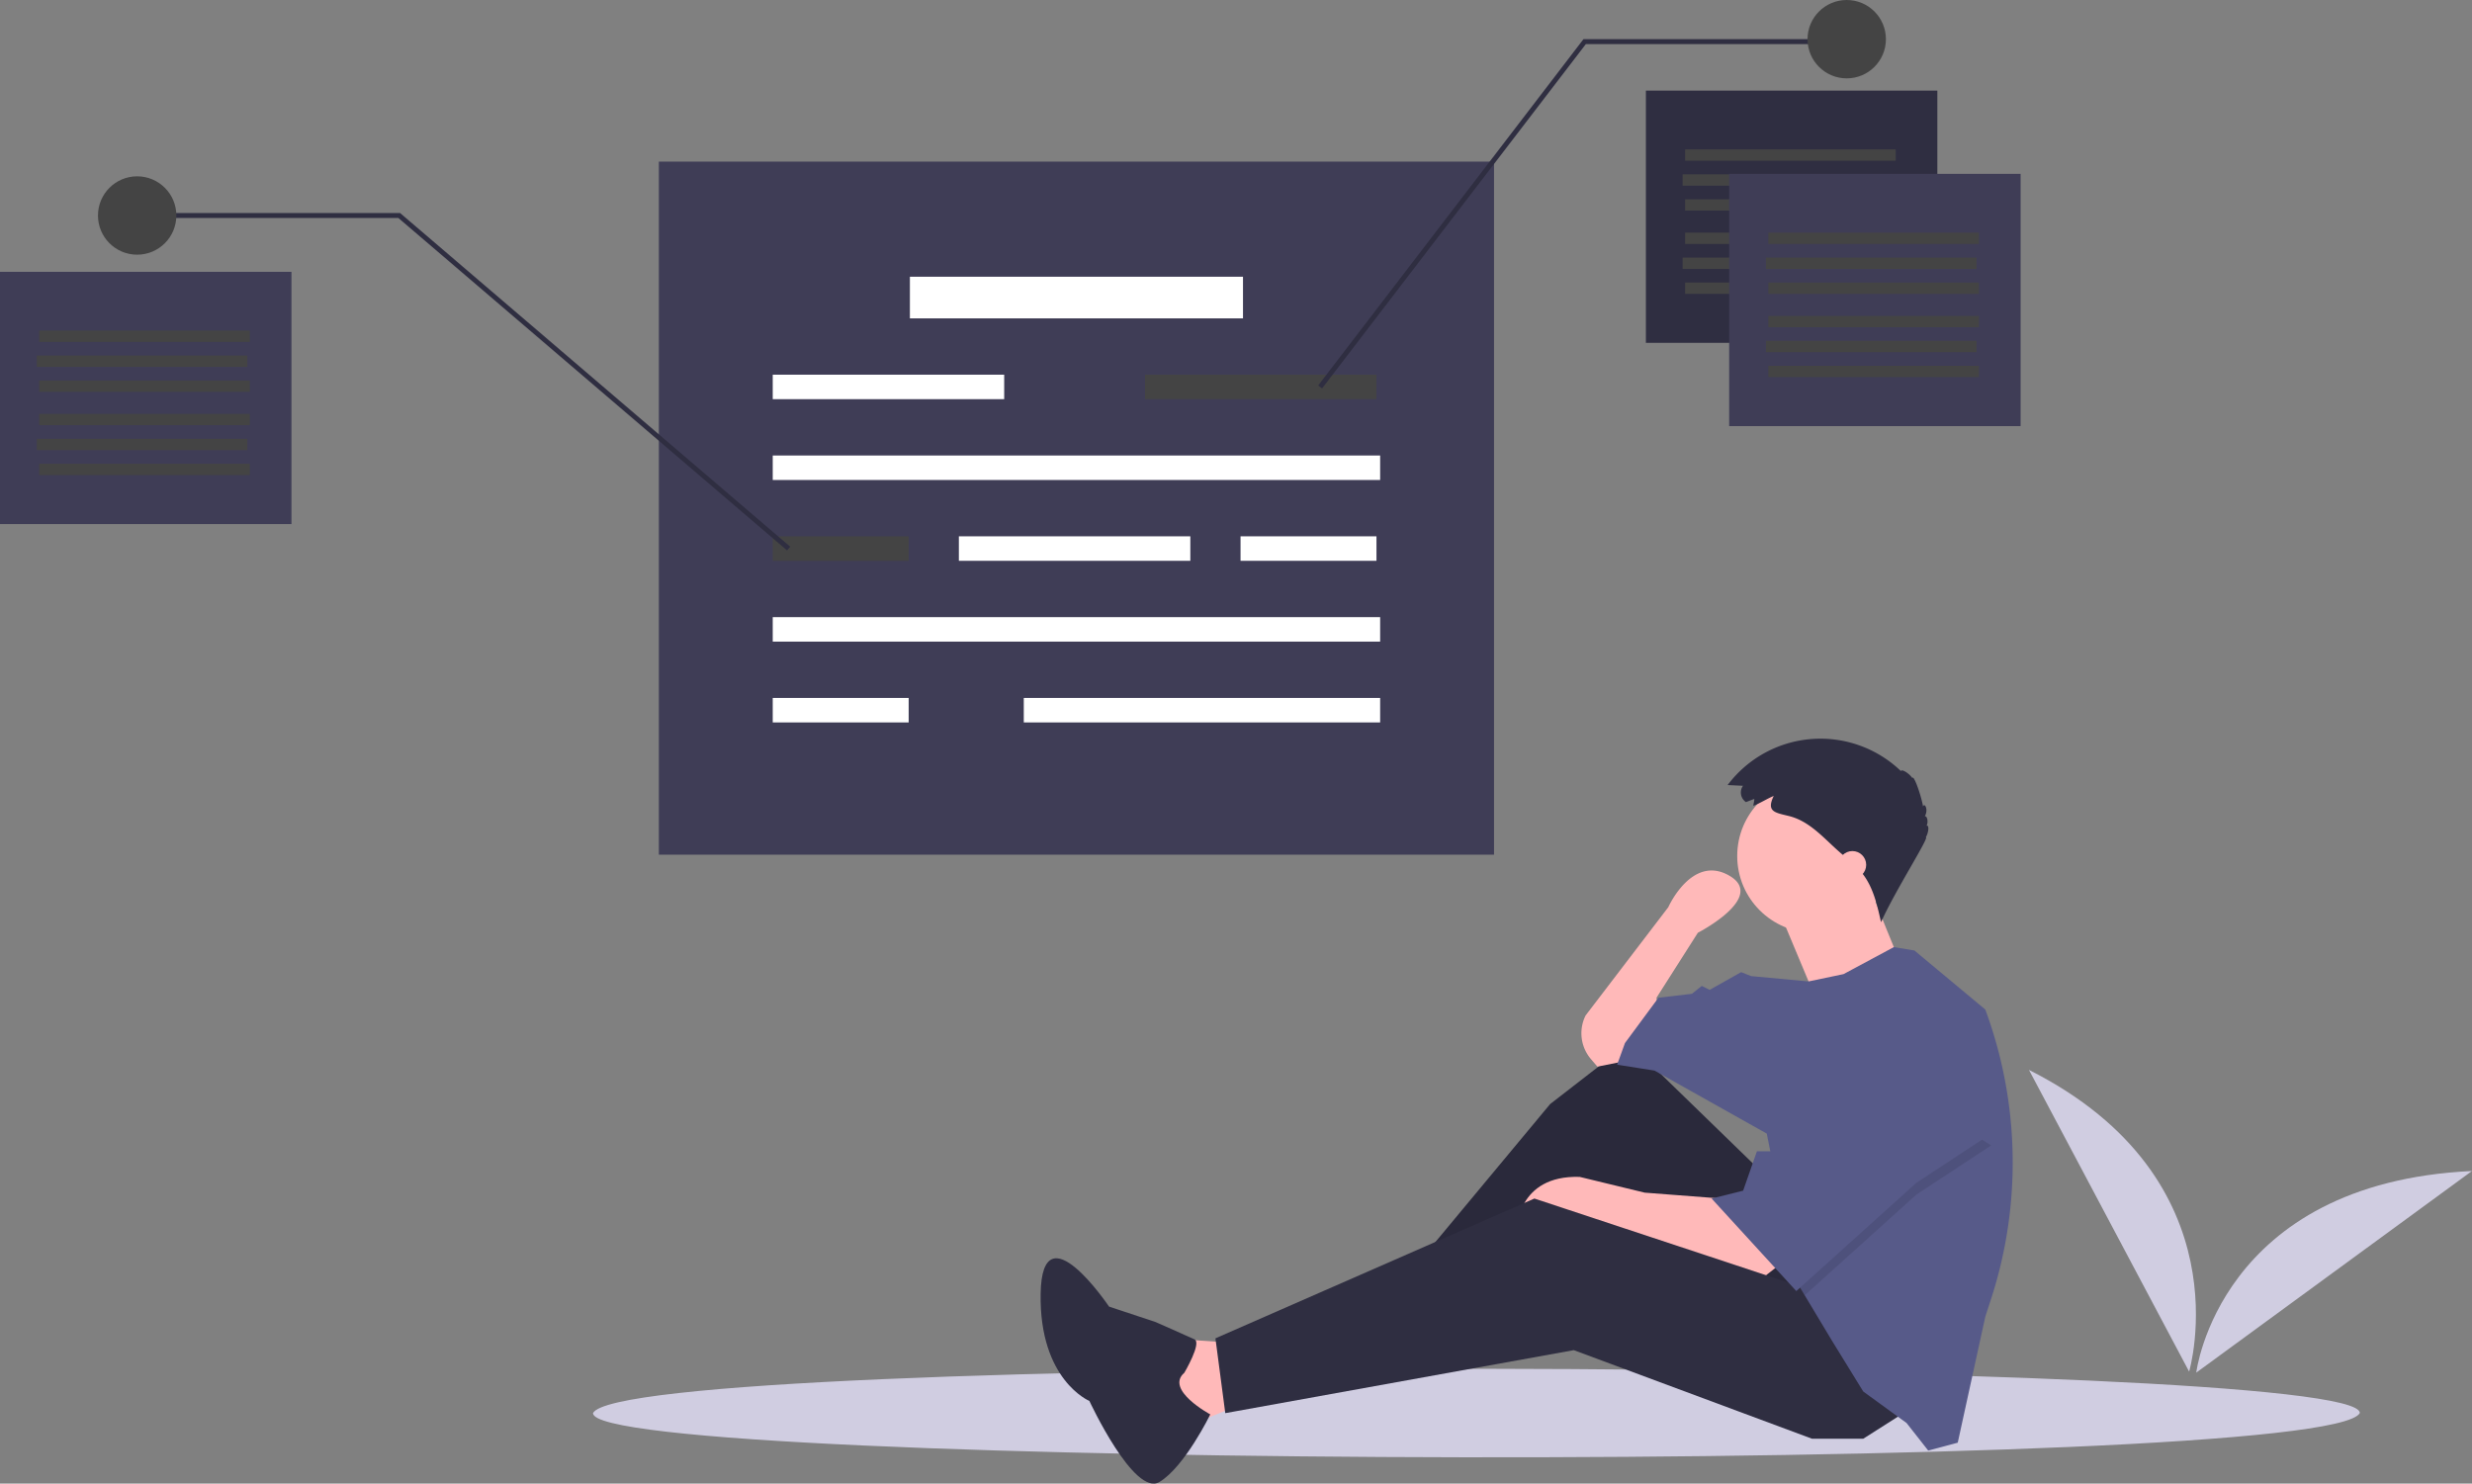 <svg id="ea878d0f-c60d-4637-874b-f3bcf7dfa137" data-name="Layer 1" xmlns="http://www.w3.org/2000/svg" width="1038.655"
  height="623.437" viewBox="0 0 1038.655 623.437">
  <rect x="0" y="0" width="1038.655" height="623.437" fill="#808080" stroke="none"/>
  <title>annotation</title>
  <path
    d="M1072.184,732.074c-13.897,25.876-743.449,23.704-742.343-.002C343.737,706.197,1073.289,708.37,1072.184,732.074Z"
    transform="translate(-80.673 -138.282)" fill="#d0cde1" />
  <rect x="691.549" y="38.076" width="122.462" height="105.996" fill="#2f2e41" />
  <rect x="276.825" y="67.92" width="350.92" height="291.233" fill="#3f3d56" />
  <rect x="382.307" y="116.287" width="139.956" height="17.495" fill="#fff" />
  <rect x="324.678" y="157.451" width="97.249" height="10.291" fill="#fff" />
  <rect x="402.889" y="225.371" width="97.249" height="10.291" fill="#fff" />
  <rect x="481.1" y="157.451" width="97.249" height="10.291" fill="#444444" />
  <rect x="708.015" y="97.764" width="88.502" height="4.764" fill="#444444" />
  <rect x="706.985" y="108.245" width="88.502" height="4.764" fill="#444444" />
  <rect x="708.015" y="118.727" width="88.502" height="4.764" fill="#444444" />
  <rect x="708.015" y="62.775" width="88.502" height="4.764" fill="#444444" />
  <rect x="706.985" y="73.256" width="88.502" height="4.764" fill="#444444" />
  <rect x="708.015" y="83.738" width="88.502" height="4.764" fill="#444444" />
  <rect x="726.538" y="73.065" width="122.462" height="105.996" fill="#3f3d56" />
  <rect x="743.004" y="132.753" width="88.502" height="4.764" fill="#444444" />
  <rect x="741.975" y="143.234" width="88.502" height="4.764" fill="#444444" />
  <rect x="743.004" y="153.716" width="88.502" height="4.764" fill="#444444" />
  <rect x="743.004" y="97.764" width="88.502" height="4.764" fill="#444444" />
  <rect x="741.975" y="108.245" width="88.502" height="4.764" fill="#444444" />
  <rect x="743.004" y="118.727" width="88.502" height="4.764" fill="#444444" />
  <rect y="114.229" width="122.462" height="105.996" fill="#3f3d56" />
  <rect x="16.465" y="173.916" width="88.502" height="4.764" fill="#444444" />
  <rect x="15.436" y="184.398" width="88.502" height="4.764" fill="#444444" />
  <rect x="16.465" y="194.879" width="88.502" height="4.764" fill="#444444" />
  <rect x="16.465" y="138.927" width="88.502" height="4.764" fill="#444444" />
  <rect x="15.436" y="149.409" width="88.502" height="4.764" fill="#444444" />
  <rect x="16.465" y="159.89" width="88.502" height="4.764" fill="#444444" />
  <rect x="324.678" y="191.411" width="255.215" height="10.291" fill="#fff" />
  <rect x="324.678" y="225.371" width="57.115" height="10.291" fill="#444444" />
  <rect x="324.678" y="293.291" width="57.115" height="10.291" fill="#fff" />
  <rect x="521.235" y="225.371" width="57.115" height="10.291" fill="#fff" />
  <rect x="324.678" y="259.331" width="255.215" height="10.291" fill="#fff" />
  <rect x="430.16" y="293.291" width="149.733" height="10.291" fill="#fff" />
  <polygon
    points="555.497 163.222 553.863 161.971 665.313 16.465 775.935 16.465 775.935 18.524 666.33 18.524 555.497 163.222"
    fill="#2f2e41" />
  <polygon
    points="330.698 231.298 167.362 91.589 57.629 91.589 57.629 89.531 168.122 89.531 332.036 229.734 330.698 231.298"
    fill="#2f2e41" />
  <circle cx="775.935" cy="16.465" r="16.465" fill="#444444" />
  <circle cx="57.629" cy="90.56" r="16.465" fill="#444444" />
  <path d="M1000.476,714.661s24.011-80.786-67.299-126.781Z" transform="translate(-80.673 -138.282)"
    fill="#d0cde1" />
  <path d="M1003.468,715.092s9.518-79.732,115.859-84.73Z" transform="translate(-80.673 -138.282)"
    fill="#d0cde1" />
  <polygon points="514.823 564.05 490.004 562.396 498.277 599.624 526.405 588.042 514.823 564.05" fill="#ffb9b9" />
  <polygon
    points="742.332 494.556 684.421 438.3 651.329 463.946 585.971 542.54 593.417 554.122 672.839 500.348 726.613 570.669 777.906 545.022 742.332 494.556"
    fill="#2f2e41" />
  <polygon
    points="742.332 494.556 684.421 438.3 651.329 463.946 585.971 542.54 593.417 554.122 672.839 500.348 726.613 570.669 777.906 545.022 742.332 494.556"
    opacity="0.1" />
  <path
    d="M827.969,670.067l-7.446,5.791-60.393-20.683-14.064-5.791L717.937,655.175s0-23.165,26.474-22.337l27.301,6.618,32.265,2.482Z"
    transform="translate(-80.673 -138.282)" fill="#ffb9b9" />
  <polygon
    points="801.071 593.006 782.87 604.588 761.36 604.588 661.256 567.359 514.823 593.833 510.686 562.396 644.71 503.657 762.188 542.54 801.071 593.006"
    fill="#2f2e41" />
  <path
    d="M764.266,584.027l-12.41,2.482-2.704-3.155a16.717,16.717,0,0,1-2.26-18.355h0l34.747-45.502s9.928-22.337,25.646-13.237-13.237,23.992-13.237,23.992l-17.373,27.301,1.655,14.064Z"
    transform="translate(-80.673 -138.282)" fill="#ffb9b9" />
  <circle cx="762.188" cy="359.705" r="32.265" fill="#ffb9b9" />
  <path
    d="M828.382,521.565l14.892,35.574,35.574-14.892s-11.582-28.128-11.582-28.956S828.382,521.565,828.382,521.565Z"
    transform="translate(-80.673 -138.282)" fill="#ffb9b9" />
  <path
    d="M926.344,626.807a185.383,185.383,0,0,1-9.092,57.341l-2.416,7.429-11.582,52.948-12.41,3.309-9.1-11.582-18.201-13.237-13.237-21.51-11.351-18.912-3.541-5.907-12.41-62.048-47.156-26.474-15.719-2.482,3.309-9.1L777.503,557.553l14.064-1.655,4.137-3.309,3.309,1.655,13.237-7.446,4.137,1.655,24.19,2.25,14.693-3.078,21.129-11.342,8.654,1.415,29.783,24.819A185.22,185.22,0,0,1,926.344,626.807Z"
    transform="translate(-80.673 -138.282)" fill="#575a89" />
  <path
    d="M578.295,715.142s7.41-12.559,4.28-14.025-16.422-7.311-16.422-7.311l-19.492-6.46s-28.126-41.801-28.743-5.45S538.397,726.985,538.397,726.985s18.816,40.493,29.474,34.036,21.323-28.376,21.323-28.376S569.974,722.313,578.295,715.142Z"
    transform="translate(-80.673 -138.282)" fill="#2f2e41" />
  <polygon
    points="836.645 481.32 805.208 502.002 758.283 544.311 754.742 538.404 744.814 488.765 747.296 488.765 772.943 441.609 836.645 481.32"
    opacity="0.1" />
  <polygon
    points="772.943 436.645 747.296 483.801 738.196 483.801 732.405 500.348 719.168 503.657 754.742 542.54 805.208 497.038 836.645 476.356 772.943 436.645"
    fill="#575a89" />
  <path
    d="M817.765,473.997l-3.496,1.345a4.88,4.88,0,0,1-1.248-6.86l-6.46-.302a48.782,48.782,0,0,1,72.825-5.87c.294-1.013,3.5.958,4.809,2.956.44-1.648,3.446,6.32,4.509,11.952.492-1.875,2.385,1.152.727,4.057,1.051-.154,1.525,2.535.712,4.032,1.149-.54.956,2.669-.291,4.813,1.64-.146-12.935,22.476-18.837,35.696-1.714-7.873-3.64-16.164-9.166-22.029-.939-.997-1.968-1.905-2.995-2.811l-5.554-4.902c-6.458-5.7-12.332-12.736-20.935-14.866-5.912-1.464-9.651-1.795-6.429-8.457-2.911,1.215-5.629,3.021-8.566,4.15C817.411,475.97,817.822,474.928,817.765,473.997Z"
    transform="translate(-80.673 -138.282)" fill="#2f2e41" />
  <circle cx="778.32" cy="363.428" r="5.791" fill="#ffb9b9" />
</svg>